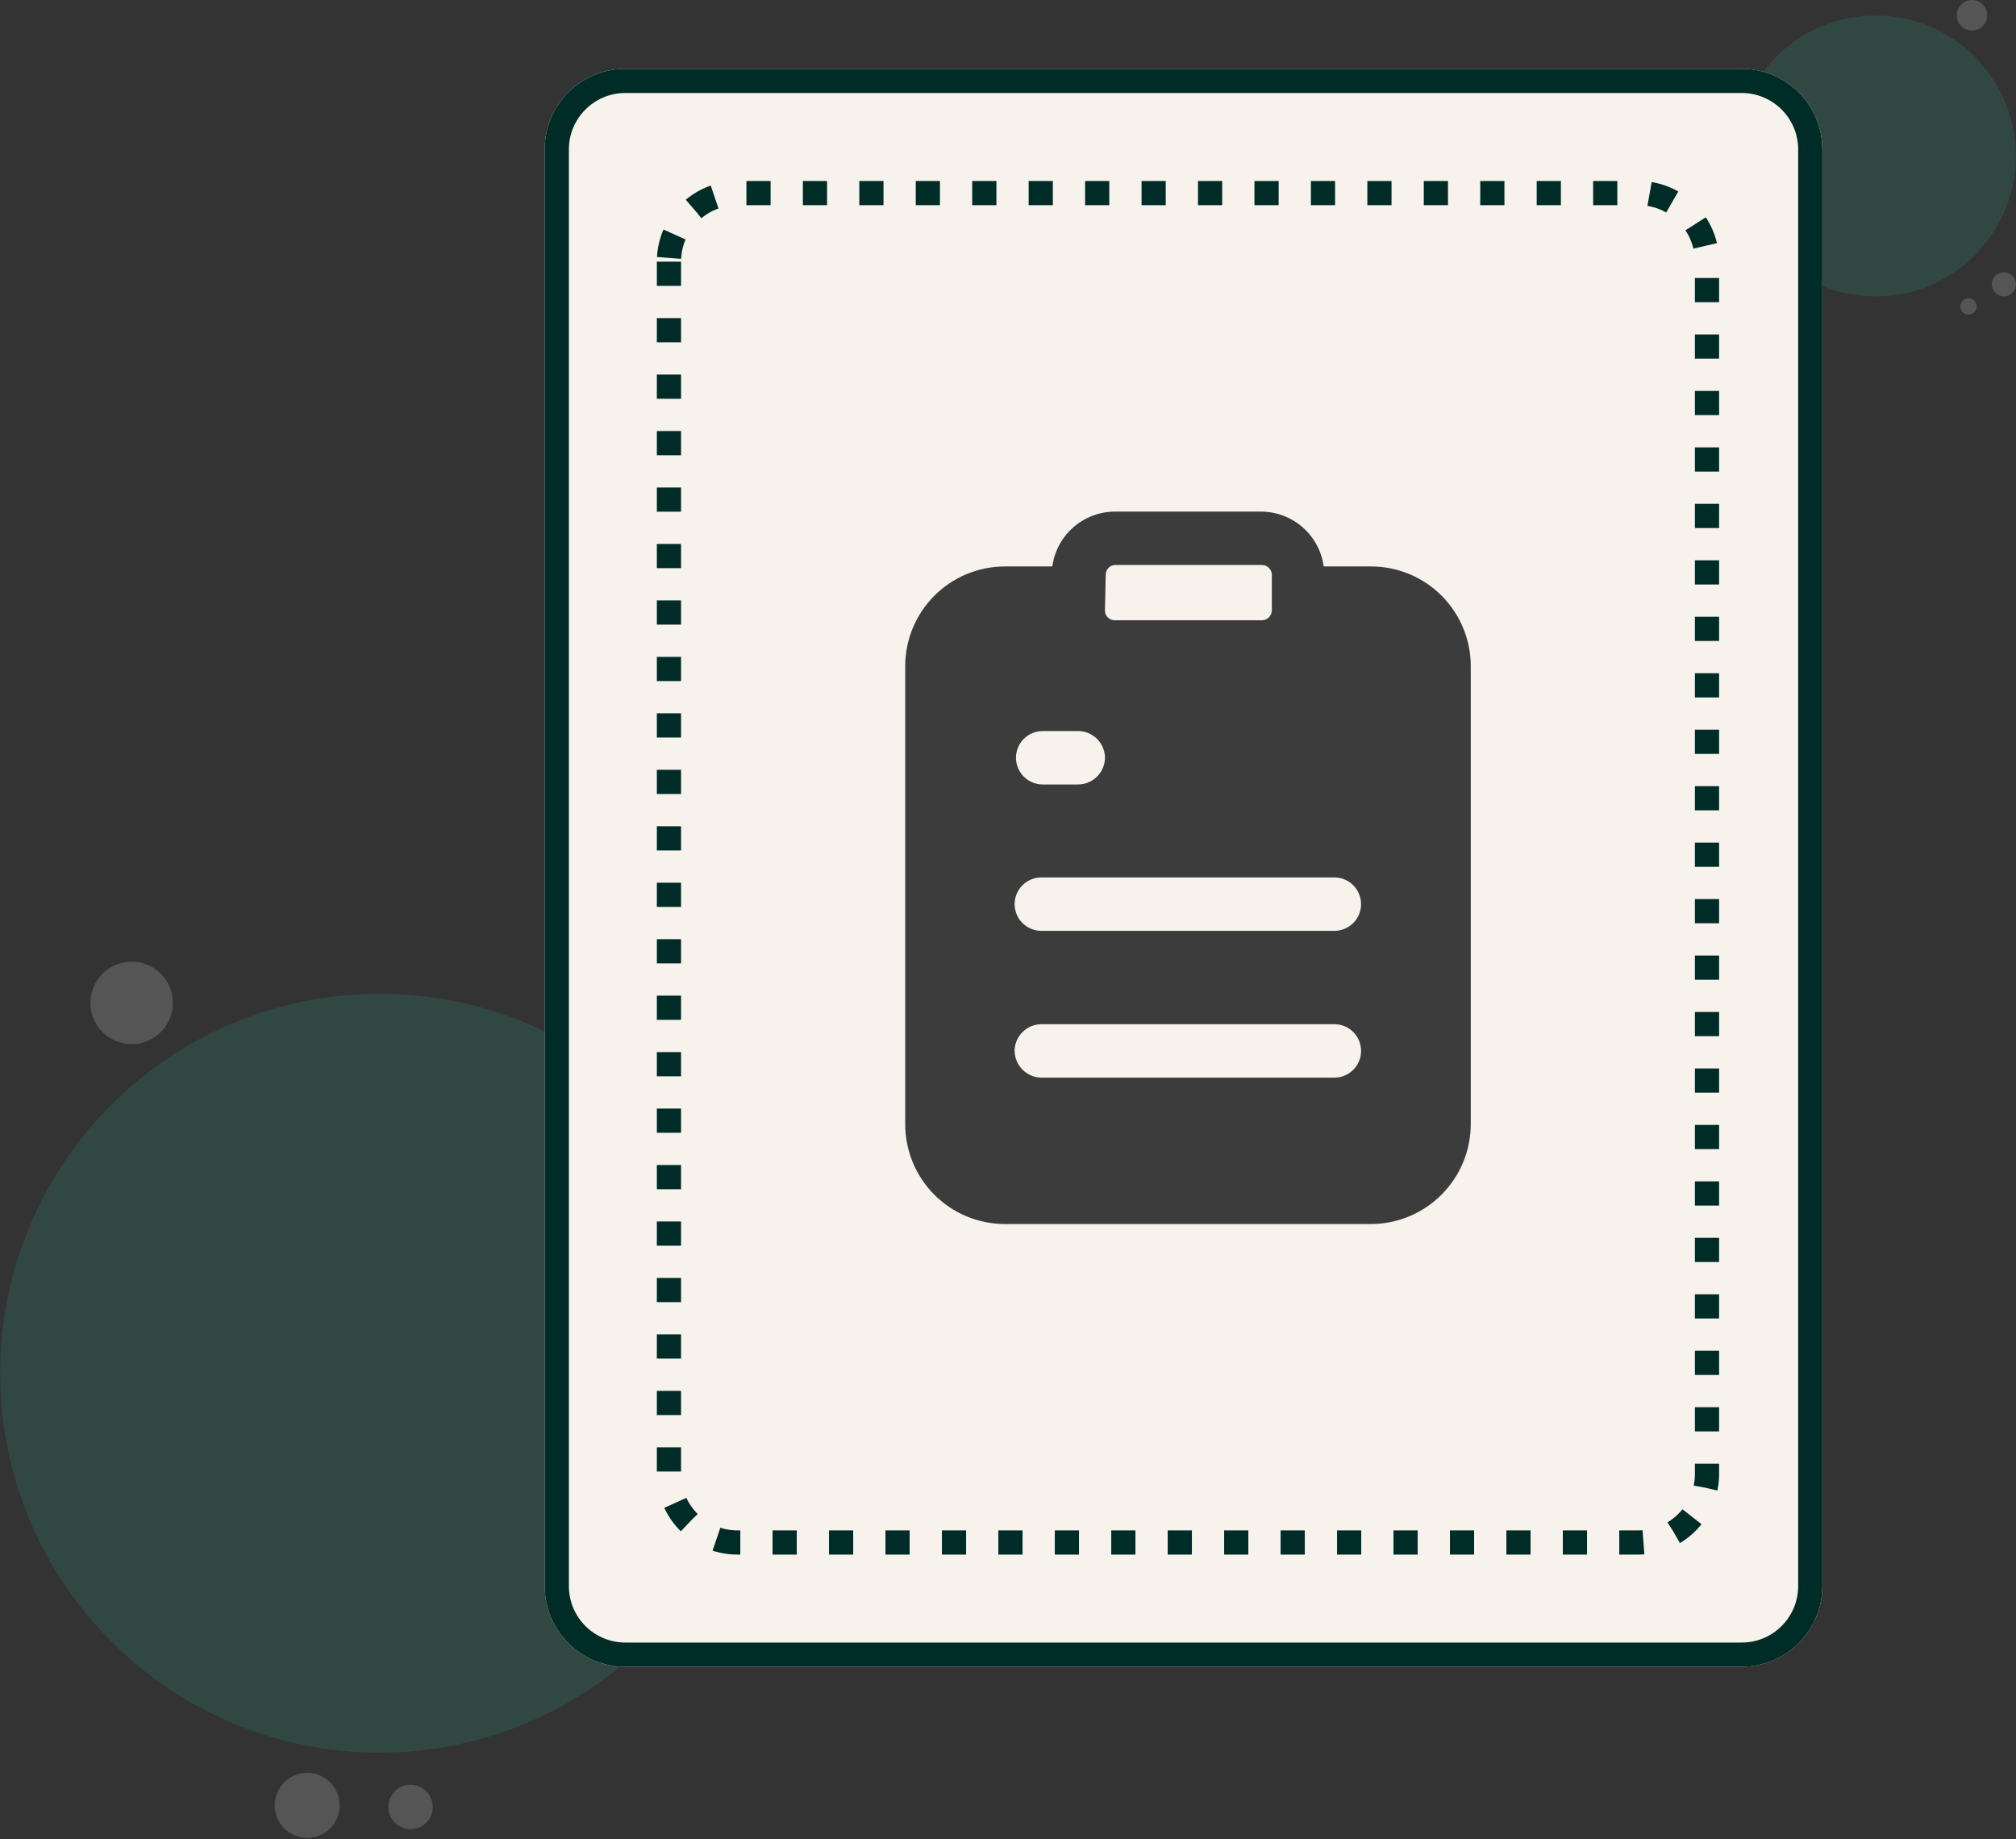 <svg width="125" height="114" viewBox="0 0 125 114" fill="none" xmlns="http://www.w3.org/2000/svg">
<rect x="0" y="0" width="125" height="114" fill="#333333" stroke="none"/>
<path opacity="0.4" d="M121.932 19.484C121.807 19.453 121.698 19.375 121.628 19.266C121.558 19.157 121.532 19.026 121.555 18.899C121.579 18.772 121.65 18.658 121.754 18.582C121.858 18.505 121.987 18.471 122.116 18.487C122.244 18.502 122.362 18.566 122.445 18.665C122.528 18.765 122.569 18.892 122.562 19.021C122.554 19.15 122.498 19.271 122.404 19.36C122.31 19.449 122.185 19.499 122.056 19.499C122.014 19.499 121.973 19.494 121.932 19.484ZM123.5 17.627C123.5 17.48 123.544 17.335 123.626 17.212C123.708 17.09 123.824 16.994 123.961 16.938C124.097 16.881 124.247 16.867 124.392 16.895C124.536 16.924 124.669 16.995 124.774 17.099C124.878 17.204 124.949 17.337 124.978 17.482C125.007 17.626 124.992 17.776 124.935 17.913C124.879 18.049 124.783 18.165 124.661 18.247C124.538 18.329 124.394 18.373 124.246 18.373C124.048 18.373 123.859 18.294 123.719 18.154C123.579 18.015 123.5 17.825 123.5 17.627ZM121.326 0.946C121.326 0.759 121.382 0.576 121.486 0.42C121.59 0.265 121.737 0.143 121.91 0.072C122.083 0 122.274 -0.018 122.457 0.018C122.641 0.055 122.809 0.145 122.941 0.277C123.074 0.41 123.164 0.578 123.2 0.762C123.237 0.946 123.218 1.136 123.146 1.309C123.074 1.482 122.953 1.629 122.797 1.733C122.641 1.837 122.458 1.892 122.271 1.892C122.147 1.892 122.024 1.868 121.909 1.82C121.795 1.772 121.69 1.703 121.603 1.615C121.515 1.527 121.445 1.423 121.398 1.308C121.35 1.193 121.326 1.07 121.326 0.946Z" fill="#888888"/>
<path opacity="0.4" d="M116.288 18.374C121.095 18.374 124.992 14.477 124.992 9.67C124.992 4.863 121.095 0.966 116.288 0.966C111.481 0.966 107.584 4.863 107.584 9.67C107.584 14.477 111.481 18.374 116.288 18.374Z" fill="#2D6759"/>
<path opacity="0.4" d="M23.532 108.646C36.523 108.646 47.054 98.114 47.054 85.124C47.054 72.133 36.523 61.602 23.532 61.602C10.541 61.602 0.01 72.133 0.01 85.124C0.01 98.114 10.541 108.646 23.532 108.646Z" fill="#2D6759"/>
<path opacity="0.4" d="M17.031 111.915C17.031 111.517 17.15 111.127 17.371 110.796C17.592 110.464 17.907 110.206 18.275 110.054C18.643 109.901 19.049 109.861 19.439 109.939C19.83 110.017 20.189 110.209 20.471 110.49C20.753 110.772 20.945 111.131 21.023 111.522C21.101 111.913 21.061 112.318 20.908 112.686C20.756 113.055 20.497 113.369 20.166 113.591C19.834 113.812 19.445 113.93 19.046 113.93C18.512 113.93 18 113.718 17.622 113.34C17.244 112.962 17.031 112.45 17.031 111.915ZM24.079 112.015C24.079 111.743 24.16 111.477 24.311 111.251C24.463 111.024 24.678 110.848 24.929 110.744C25.181 110.64 25.457 110.613 25.724 110.666C25.991 110.719 26.236 110.85 26.429 111.043C26.621 111.235 26.752 111.48 26.805 111.747C26.858 112.014 26.831 112.291 26.726 112.542C26.622 112.794 26.446 113.009 26.219 113.16C25.993 113.311 25.727 113.391 25.454 113.391C25.09 113.391 24.739 113.246 24.481 112.988C24.223 112.73 24.079 112.38 24.079 112.015ZM5.607 62.17C5.608 61.665 5.758 61.171 6.039 60.751C6.32 60.33 6.719 60.003 7.186 59.809C7.653 59.616 8.167 59.566 8.663 59.664C9.158 59.763 9.614 60.007 9.971 60.364C10.329 60.722 10.572 61.177 10.67 61.673C10.769 62.169 10.718 62.683 10.525 63.15C10.331 63.617 10.004 64.016 9.583 64.296C9.163 64.577 8.669 64.727 8.163 64.727C7.828 64.727 7.495 64.661 7.185 64.533C6.875 64.404 6.593 64.216 6.356 63.978C6.118 63.741 5.93 63.459 5.802 63.149C5.673 62.839 5.607 62.506 5.607 62.17Z" fill="#888888"/>
<path d="M33.773 9.265L33.773 98.322C33.773 101.084 36.012 103.322 38.773 103.322H107.993C110.755 103.322 112.993 101.084 112.993 98.322V9.265C112.993 6.504 110.755 4.265 107.993 4.265H38.773C36.012 4.265 33.773 6.504 33.773 9.265Z" fill="#F7F2EC"/>
<path d="M34.523 9.265L34.523 98.322C34.523 100.669 36.426 102.572 38.773 102.572H107.993C110.341 102.572 112.243 100.669 112.243 98.322V9.265C112.243 6.918 110.341 5.015 107.993 5.015H38.773C36.426 5.015 34.523 6.918 34.523 9.265Z" stroke="#002C27" stroke-width="1.5"/>
<path d="M54.272 56.173H50.656V57.85H49.756V53.335H50.656V55.012H54.272V56.173Z" fill="#F7F2EC"/>
<path d="M50.231 52.359C49.877 52.211 49.702 52.023 49.702 51.469C49.675 51.283 49.712 51.093 49.808 50.932C49.905 50.771 50.054 50.648 50.231 50.585L54.27 48.895V50.115L53.239 50.521V52.421L54.271 52.83V54.042L50.231 52.359ZM52.36 52.142V50.803L50.928 51.378C50.858 51.405 50.786 51.423 50.786 51.469C50.786 51.515 50.856 51.539 50.928 51.569L52.36 52.142Z" fill="#F7F2EC"/>
<path d="M54.27 48.668H50.454C50.361 48.682 50.265 48.674 50.175 48.645C50.086 48.615 50.004 48.566 49.936 48.5C49.868 48.434 49.816 48.353 49.785 48.264C49.754 48.175 49.743 48.079 49.754 47.985V45.585C49.754 44.585 50.38 44.365 51.283 44.365C52.186 44.365 52.825 44.585 52.825 45.585V47.507H54.271V48.668H54.27ZM51.921 46.184C51.921 45.7 51.733 45.552 51.282 45.552C50.831 45.552 50.654 45.701 50.654 46.184V47.203C50.654 47.429 50.732 47.503 50.954 47.503H51.916L51.921 46.184Z" fill="#F7F2EC"/>
<path d="M53.78 43.625V41.103C53.78 40.761 53.541 40.625 53.148 40.625C52.909 40.625 52.67 40.676 52.522 41.125L51.928 42.915C51.871 43.159 51.726 43.374 51.52 43.517C51.314 43.66 51.062 43.721 50.813 43.689C50.672 43.709 50.528 43.697 50.393 43.653C50.257 43.609 50.134 43.535 50.032 43.436C49.929 43.337 49.851 43.215 49.803 43.081C49.755 42.947 49.738 42.804 49.754 42.663V40.217H50.243V42.553C50.243 42.895 50.404 43.063 50.824 43.063C50.962 43.084 51.103 43.052 51.218 42.973C51.333 42.894 51.413 42.774 51.443 42.638L52.01 40.938C52.21 40.338 52.435 40.003 53.145 40.003C53.758 40.003 54.268 40.242 54.268 40.938V43.625H53.78Z" fill="#F7F2EC"/>
<path d="M54.272 39.32H49.756V38.72H54.272V39.32Z" fill="#F7F2EC"/>
<path d="M53.681 33.98C54.1 33.98 54.267 34.187 54.267 34.574V36.214C54.267 37.679 53.267 38.014 52.009 38.014C50.751 38.014 49.752 37.678 49.752 36.13V34.085H50.241V35.929C50.241 37.058 50.784 37.386 52.01 37.386C53.236 37.386 53.778 37.058 53.778 36.014V34.876C53.778 34.65 53.7 34.576 53.478 34.576H52.125V33.976L53.681 33.98Z" fill="#F7F2EC"/>
<path d="M53.755 29.199C53.83 29.19 53.906 29.197 53.977 29.221C54.048 29.244 54.114 29.284 54.168 29.336C54.222 29.388 54.264 29.451 54.291 29.521C54.318 29.592 54.328 29.667 54.322 29.742C54.328 29.865 54.297 29.987 54.234 30.092C54.17 30.198 54.078 30.282 53.967 30.336L50.562 32.465C50.484 32.51 50.452 32.548 50.452 32.594C50.452 32.62 50.478 32.685 50.581 32.685H54.271V33.271H50.239C50.166 33.277 50.092 33.266 50.023 33.24C49.955 33.214 49.893 33.173 49.842 33.12C49.79 33.067 49.752 33.003 49.728 32.934C49.704 32.864 49.696 32.79 49.704 32.717C49.697 32.599 49.725 32.481 49.783 32.378C49.841 32.275 49.928 32.191 50.032 32.136L53.464 29.989C53.515 29.957 53.574 29.93 53.574 29.866C53.574 29.802 53.504 29.788 53.464 29.788H49.753V29.201H53.753L53.755 29.199Z" fill="#F7F2EC"/>
<path d="M54.269 27.729C54.281 27.816 54.272 27.904 54.244 27.986C54.216 28.068 54.169 28.143 54.107 28.204C54.045 28.266 53.97 28.312 53.887 28.339C53.804 28.366 53.716 28.374 53.63 28.361H50.391C49.908 28.361 49.752 28.122 49.752 27.729V24.936H50.241V27.461C50.241 27.713 50.319 27.761 50.541 27.761H51.712V25.001H52.201V27.761H53.465C53.691 27.761 53.774 27.716 53.774 27.461V24.912H54.264V27.729H54.269Z" fill="#F7F2EC"/>
<path d="M50.439 24.264C49.956 24.264 49.756 24.025 49.756 23.6V21.509C49.756 20.676 50.285 20.409 51.124 20.409C51.989 20.409 52.562 20.654 52.562 21.435V22.164H52.594L54.272 20.316V21.116L52.685 22.845C52.651 22.89 52.608 22.928 52.559 22.957C52.51 22.985 52.456 23.004 52.4 23.012H52.3C52.165 23.012 52.074 22.912 52.074 22.741V21.641C52.074 21.093 51.674 21.041 51.125 21.041C50.576 21.041 50.248 21.132 50.248 21.741V23.342C50.247 23.549 50.312 23.664 50.556 23.664H54.273V24.264H50.439Z" fill="#F7F2EC"/>
<path d="M41.477 16.22L41.477 91.369C41.477 93.716 43.379 95.619 45.727 95.619H101.591C103.938 95.619 105.841 93.716 105.841 91.369V16.22C105.841 13.873 103.938 11.97 101.591 11.97H45.727C43.379 11.97 41.477 13.873 41.477 16.22Z" stroke="#002C27" stroke-width="1.5" stroke-dasharray="1.5 2"/>
<path d="M84.988 35.114H82.074C81.947 34.177 81.486 33.318 80.776 32.693C80.066 32.069 79.154 31.721 78.209 31.714H69.109C68.164 31.722 67.254 32.07 66.544 32.694C65.835 33.319 65.375 34.178 65.247 35.114H62.31C61.498 35.114 60.694 35.274 59.944 35.585C59.193 35.895 58.512 36.351 57.938 36.925C57.363 37.499 56.908 38.181 56.597 38.931C56.287 39.682 56.127 40.486 56.127 41.298V69.673C56.124 70.487 56.282 71.293 56.591 72.046C56.901 72.799 57.356 73.483 57.93 74.059C58.505 74.636 59.187 75.093 59.939 75.405C60.69 75.717 61.496 75.878 62.31 75.878H84.988C85.803 75.879 86.61 75.719 87.363 75.407C88.116 75.095 88.801 74.638 89.377 74.062C89.953 73.486 90.41 72.801 90.722 72.048C91.034 71.295 91.194 70.488 91.193 69.673V41.298C91.193 40.484 91.033 39.678 90.721 38.926C90.409 38.175 89.951 37.492 89.375 36.917C88.798 36.343 88.114 35.888 87.361 35.578C86.608 35.269 85.802 35.111 84.988 35.114ZM68.515 46.973C68.509 47.41 68.333 47.828 68.024 48.138C67.714 48.447 67.296 48.623 66.859 48.629H64.651C64.212 48.629 63.791 48.454 63.48 48.144C63.169 47.833 62.995 47.412 62.995 46.973C62.995 46.534 63.169 46.112 63.48 45.802C63.791 45.491 64.212 45.317 64.651 45.317H66.859C67.296 45.323 67.714 45.499 68.024 45.808C68.333 46.117 68.509 46.535 68.515 46.973ZM62.906 65.146C62.912 64.708 63.089 64.289 63.399 63.98C63.709 63.67 64.129 63.494 64.567 63.49H82.736C83.175 63.49 83.596 63.664 83.907 63.975C84.218 64.285 84.392 64.707 84.392 65.146C84.392 65.585 84.218 66.006 83.907 66.317C83.596 66.627 83.175 66.802 82.736 66.802H64.567C64.13 66.796 63.712 66.62 63.402 66.311C63.093 66.001 62.917 65.583 62.911 65.146H62.906ZM82.78 57.704H64.567C64.128 57.704 63.707 57.529 63.396 57.219C63.086 56.908 62.911 56.487 62.911 56.048C62.911 55.609 63.086 55.188 63.396 54.877C63.707 54.566 64.128 54.392 64.567 54.392H82.736C83.175 54.392 83.596 54.566 83.907 54.877C84.218 55.188 84.392 55.609 84.392 56.048C84.392 56.487 84.218 56.908 83.907 57.219C83.596 57.529 83.175 57.704 82.736 57.704H82.78ZM68.559 35.623C68.559 35.464 68.622 35.311 68.735 35.199C68.847 35.086 69 35.023 69.159 35.023H78.259C78.417 35.027 78.567 35.092 78.678 35.204C78.79 35.315 78.855 35.465 78.859 35.623V37.831C78.859 37.992 78.796 38.146 78.684 38.262C78.572 38.377 78.42 38.444 78.259 38.449H69.111C69.031 38.449 68.951 38.433 68.877 38.401C68.803 38.37 68.736 38.325 68.68 38.267C68.624 38.209 68.581 38.141 68.551 38.066C68.522 37.991 68.509 37.911 68.511 37.831L68.559 35.623Z" fill="#3C3C3C"/>
</svg>
